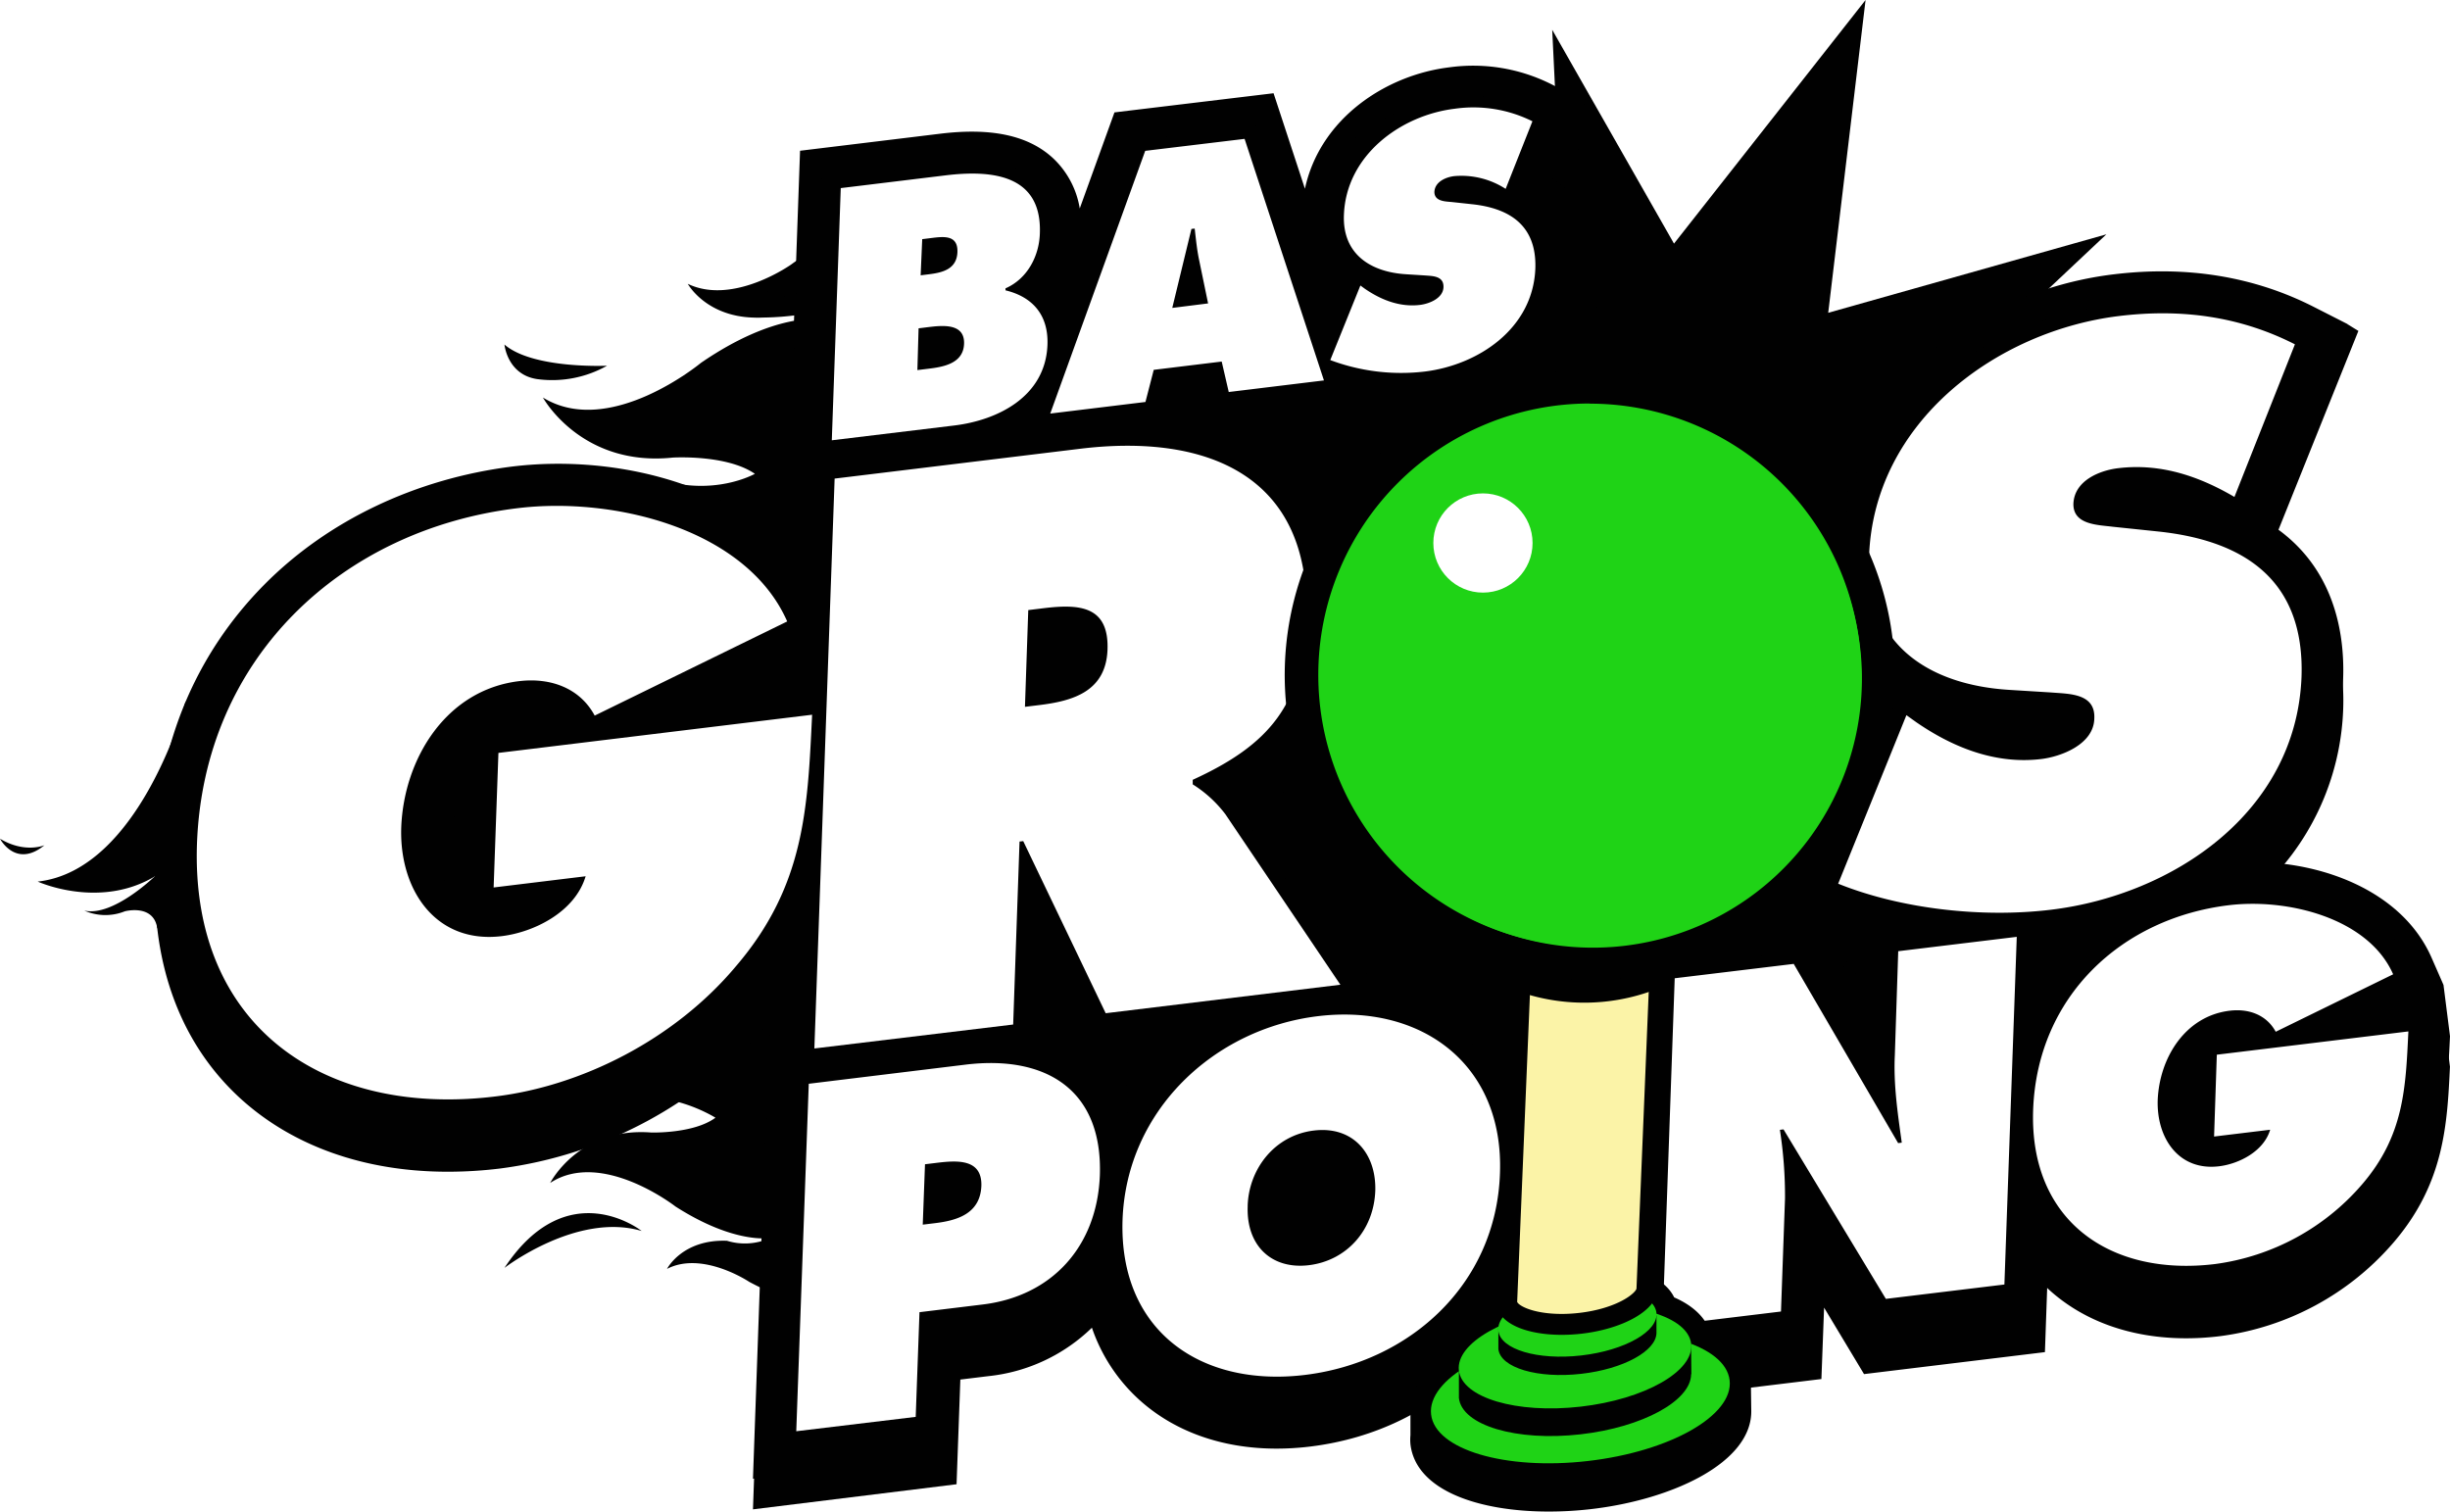 <svg id="4ad930f4-8a61-4ef4-9936-3855e8eb21a9" data-name="Calque 1" xmlns="http://www.w3.org/2000/svg" viewBox="0 0 511.56 315.64"><defs><style>.f3e6d09b-16b4-4cd2-b8b4-c0c88d08c8b6{fill:#010101}.\32 b12b150-d7a6-4444-bfb5-a1794b96a593{fill:#fff}.\32 bbe3cd8-6fd3-46a3-9701-122736ff826f{fill:none}.\34 927bc0c-eb03-451b-8687-650a021f4004{fill:#1fd316}.\38 8cf9ed3-5ff7-46fa-ac83-200fa22165f0{fill:#fbf3a7}.\35 91f48af-4603-4f93-b4f9-238ff6d48a98{fill:#1fd316}</style></defs><title>logo-green</title><path class="f3e6d09b-16b4-4cd2-b8b4-c0c88d08c8b6" d="M310.36 100.37l-30.51-53.65 47.24 21.39-2.99-61.89 25.43 44.65 40-50.87-7.8 65.32 58.08-16.39-51.01 48.03 39.88 11.49-54.19 17.31-49.98 2.45-14.15-27.84z"/><path class="f3e6d09b-16b4-4cd2-b8b4-c0c88d08c8b6" d="M212.27 266l5.35 19.28-7.71 47.57-17 9.81-31.56-18.39-2.95-9.27c11.69 3.92 20.35-1 20.35-1-5.91-4.08-17.14-3.39-17.14-3.39-19.15 2-27.12-12.54-27.12-12.54 13.93 8.6 33-7.24 33-7.24 15.52-10.66 24.85-9.09 24.85-9.09a16.15 16.15 0 0 0-11.49-.41c-11.84.82-16.11-7-16.11-7 9.53 4.58 21.65-4.08 21.65-4.08s7.07-5.43 14.95-6.11zM193.69 487.82s-6.21.24-16.13-5.09c0 0-9.76-6.53-17.16-2.7 0 0 3.18-6.23 12.53-5.87a12.73 12.73 0 0 0 9.05-.6s-7.32 1.44-19.81-6.56c0 0-15.38-12-26.16-4.92 0 0 5.93-11.69 21.08-10.53 0 0 8.87.28 13.43-3.09 0 0-10.39-6.54-19.51-3.17l5.52-4.55 27.74-24.34 10.36 16.42 7.22 37.31-3.76 15.33z" transform="translate(-21.13 -215.06)"/><path class="f3e6d09b-16b4-4cd2-b8b4-c0c88d08c8b6" d="M118.37 342.5l-22.93 38.76 11.46 32.29 7.64 13.34 54.59-16.26 38.76-14.09 7.83 41.74 21.51 13 31.89 17.46 9.19 9.89 23.28 4.66L338.37 494l23.75-32 55.52-17.38L449.2 451l4.12-56.09-7.12-55.14-85.44-15.29-29.54-23.3-22.81-19.6-70.61-1.2s-31 19.32-30.45 20.79-22.48 48.58-22.48 48.58z" transform="translate(-21.13 -215.06)"/><path class="f3e6d09b-16b4-4cd2-b8b4-c0c88d08c8b6" d="M531.34 420.75l-2.52-5.75c-5.88-13.35-21.68-19.7-36.44-19.93a53.76 53.76 0 0 0 18-38.39c.32-9.43-1.8-23.72-15.52-32.37l16.47-41.56-7.09-3.61c-12.5-6.36-26.53-8.64-41.73-6.8a74.38 74.38 0 0 0-40 17.79c-12.47 11-19.35 25.14-19.88 40.74-.42 10.95 3.16 20 10 26.42l-19.09 47.12 6.35 2.55-37.55 4.56-3.21 90.27 42.3-5.14.57-14.87 8.36 13.84 37.75-4.62.48-13.37.26.26c7.32 6.72 17.36 10.26 28.75 10.26a58.4 58.4 0 0 0 7.06-.44 57.52 57.52 0 0 0 36.25-19.56c10.62-12.37 11.21-24.75 11.78-36.71l-1.36-10.72zm-129.67-13c2.29.92 4.71 1.74 7.18 2.47L408.5 421l-8-13.77zM345 232.62a36.39 36.39 0 0 0-21.26-3.5c-13.32 1.62-27 10.73-30.14 25.35l-6.55-19.94-33.22 4-7.25 20.06a18.43 18.43 0 0 0-5.6-10.52c-5.13-4.73-12.83-6.39-23.52-5.09l-29.28 3.56-2.39 67.07-.56 15.66c-13.74-14-37.22-19.22-57.13-16.79-20.1 2.52-38.51 11.24-51.82 24.7-14.12 14.28-22 32.87-22.75 53.76-.68 19.53 5.47 35.82 17.74 47.06 11 10.05 26.09 15.35 43.37 15.35a90.17 90.17 0 0 0 10.89-.67 88.62 88.62 0 0 0 55.87-30.16l.57-.69-.8 22.61-2.82 79.41 42.49-5.16.79-21.86 5.82-.71A36.41 36.41 0 0 0 249.12 486a36 36 0 0 0 9.72 14.9c7.38 6.77 17.45 10.35 28.84 10.35a57.84 57.84 0 0 0 7-.43c27.57-3.35 47.47-24.08 48.39-50.41.48-12.75-3.86-24-12.22-31.7-7.33-6.75-17.13-10.38-28.12-10.55l-23.41-34.76c11.62-8 16.8-18.42 17.35-33.94.5-14-3.47-24.94-11.8-32.59-5.25-4.82-12-8-20.13-9.61l2.55-.31 1.75-6.75.49-.06 1.47 6.36 38.24-4.65-.13-.41c1.56.14 3.13.21 4.69.21a48.5 48.5 0 0 0 5.85-.35c14.34-1.74 30.1-11.83 30.8-29.9.23-6.65-1.86-12.13-5.89-16l7.6-19.19zM115.56 397.34a18 18 0 0 1-1.93-9.18 29.29 29.29 0 0 1 2.64-11zm65.6-40.67l3.19-1.56v1.18zm69.29 79.39l11.55-1.42a53.27 53.27 0 0 0-6.45 7.85 26.35 26.35 0 0 0-5.1-6.43zm-11.92-8.33l1.06 2.22-1.13-.32zm61 35.65c-.18 3.95-2.59 6.77-6.15 7.21a3.33 3.33 0 0 1-2.37-.33c-.35-.32-.73-1.3-.67-3v-.11c.09-3.29 2.23-6.87 6.13-7.34a6.41 6.41 0 0 1 .75 0 2.19 2.19 0 0 1 1.43.38 4.45 4.45 0 0 1 .91 3.18z" transform="translate(-21.13 -215.06)"/><path class="f3e6d09b-16b4-4cd2-b8b4-c0c88d08c8b6" d="M531.34 427.08l-2.51-5.71c-5.88-13.35-21.68-19.7-36.44-19.93a53.76 53.76 0 0 0 18-38.39c.32-9.43-1.8-23.72-15.52-32.37l18.69-46.52-2.22-1.37-7.09 2.73c-12.5-6.36-26.53-8.64-41.73-6.8a74.38 74.38 0 0 0-40 17.79c-12.47 11-19.35 25.14-19.88 40.74-.42 10.95 3.16 20 10 26.42l-19.09 47.12 6.35 2.55-37.55 4.56-3.21 90.27 42.3-5.14.56-14.91 8.34 13.88 37.77-4.59.47-13.41.26.26c7.32 6.72 17.36 10.26 28.75 10.26a58.4 58.4 0 0 0 7.06-.44 57.52 57.52 0 0 0 36.25-19.56c10.62-12.37 11.21-24.75 11.78-36.71l-1.36-10.72zm-129.67-13c2.29.92 4.71 1.74 7.18 2.47l-.35 10.82-8-13.77zM345 239a36.39 36.39 0 0 0-21.26-3.5c-13.32 1.62-27 10.73-30.14 25.35l-6.55-19.94-33.22 4-7.21 20.09a18.43 18.43 0 0 0-5.6-10.52c-5.13-4.73-12.83-6.39-23.52-5.09l-29.28 3.56-2.39 67.05-.56 15.66c-13.74-14-37.22-19.22-57.13-16.79-20.13 2.45-38.55 11.21-51.86 24.67-14.12 14.28-22 32.87-22.75 53.76-.68 19.54 5.45 35.82 17.74 47.09 11 10.05 26.09 15.35 43.37 15.35a90.17 90.17 0 0 0 10.89-.67 88.62 88.62 0 0 0 55.87-30.16l.57-.69-.8 22.61-2.82 79.41 42.51-5.24.79-21.86 5.82-.71a36.41 36.41 0 0 0 21.65-10.12 36 36 0 0 0 9.72 14.9c7.38 6.77 17.45 10.35 28.84 10.35a57.84 57.84 0 0 0 7-.43c27.57-3.35 47.47-24.08 48.39-50.41.48-12.75-3.86-24-12.22-31.7-7.33-6.75-17.13-10.38-28.12-10.55l-23.41-34.76c11.62-8 16.8-18.42 17.35-33.94.5-14-3.47-24.94-11.8-32.59-5.25-4.82-12-8-20.13-9.61l2.55-.31 1.75-6.75.49-.06 1.47 6.36 38.24-4.65-.13-.41c1.56.14 3.13.21 4.69.21a48.5 48.5 0 0 0 5.85-.35c14.34-1.74 30.1-11.83 30.8-29.9.23-6.65-1.86-12.13-5.89-16l7.6-19.19zM115.56 403.67a18 18 0 0 1-1.93-9.18 29.29 29.29 0 0 1 2.64-11zm65.6-40.67l3.19-1.56v1.18zm69.29 79.39L262 441a53.27 53.27 0 0 0-6.45 7.85 26.35 26.35 0 0 0-5.1-6.46zm-11.92-8.33l1.06 2.22-1.13-.32zm61 35.65c-.18 3.95-2.59 6.77-6.15 7.21a3.33 3.33 0 0 1-2.37-.33c-.35-.32-.73-1.3-.67-3v-.11c.09-3.29 2.23-6.87 6.13-7.34a6.41 6.41 0 0 1 .75 0 2.19 2.19 0 0 1 1.43.38 4.45 4.45 0 0 1 .91 3.19z" transform="translate(-21.13 -215.06)"/><path class="2b12b150-d7a6-4444-bfb5-a1794b96a593" d="M334.32 460.12c-.81 23.3-19 39.41-40.71 42.05s-38.9-9.17-38.09-32.47c.87-22.83 19.13-39.81 40.76-42.44s38.9 10.04 38.04 32.86zm-52.67 6.79c-.33 8.28 5 13.3 12.81 12.34S308 472 308.29 463.67c.21-7.7-4.62-13.53-12.84-12.53s-13.59 8.07-13.81 15.77zM370.81 419.34l24.85-3 21.8 37.42.76-.09c-.82-5.94-1.75-12.06-1.45-18.23l.71-21.75 24.75-3-2.58 72.6-24.75 3-21.37-35.39-.76.09a90 90 0 0 1 1.07 14.35l-.84 23.59-24.75 3zM524 430.44c-.57 11.86-.9 21.78-9.72 32a49 49 0 0 1-30.68 16.58c-21.73 2.64-38.76-8.9-37.95-32.2.86-23.69 18.43-40 40.82-42.73 12.38-1.5 29.18 2.69 34.35 14.42l-24.52 12c-1.85-3.42-5.48-4.9-9.64-4.39-9.26 1.13-14.62 9.83-15 18.6-.28 8 4.4 14.9 12.81 13.88 4.06-.49 9.31-3.05 10.67-7.63l-11.71 1.42.57-17.09zM196.68 254.34l21.87-2.66c10-1.22 20.17 0 19.7 12.15-.14 4.61-2.54 9.42-7.17 11.44v.42c5.59 1.34 9 5.1 8.76 11.39-.42 10.83-10.4 15.73-19.45 16.83L194.81 307zm16 38l2.12-.26c3.08-.37 7.53-1 7.63-5.31s-4.63-3.75-7.65-3.38l-1.85.23zm2.36-20c2.74-.33 5.86-1 6-4.62.15-3.91-3.31-3.21-6.05-2.88l-1.3.16-.33 7.55zM260.3 299l-19.88 2.42 19.83-54.86 20.75-2.5 16.57 50.44-19.88 2.42-1.47-6.36-14.19 1.73zm13.08-20.58l-1.86-9c-.47-2.17-.68-4.44-.94-6.63l-.68.08-4 16.49zM305.18 274.68l.91.66c3.26 2.25 7.22 3.92 11.54 3.39 1.85-.22 4.84-1.35 4.9-3.73s-2.36-2.29-4-2.43l-3.79-.24c-7.29-.44-13.3-4.09-13-12.34.43-12.5 11.86-20.85 23.11-22.22a27.58 27.58 0 0 1 16.25 2.62l-5.59 14.11a17 17 0 0 0-10.76-2.66c-1.64.2-4 1.12-4.12 3.28 0 2 2.25 2 3.67 2.13l4.23.46c7.89.85 13.48 4.48 13.18 13.42-.49 12.58-11.95 20.16-23.12 21.52a42.08 42.08 0 0 1-19.7-2.4zM190.7 364.31c-.94 19.45-1.48 35.7-15.93 52.55-12.77 15.23-32.17 25-50.29 27.17-35.62 4.33-63.54-14.59-62.22-52.79 1.41-38.83 30.22-65.6 66.93-70.06 20.29-2.47 47.84 4.4 56.31 23.65l-40.2 19.66c-3-5.6-9-8-15.81-7.19-15.18 1.84-24 16.12-24.58 30.49-.45 13.1 7.21 24.43 21 22.75 6.66-.81 15.27-5 17.5-12.5l-19.21 2.34 1-28.1zM190 441.37l32.78-4c16.63-2 28.62 5.15 28 23.15-.59 14.84-10 25.18-24.43 26.94l-13.23 1.61-.79 21.86-24.94 3zm23.8 29.42l2.55-.31c4.54-.55 9.45-1.92 9.69-7.79.17-5.68-5.06-5.33-9.31-4.81l-2.46.3z" transform="translate(-21.13 -215.06)"/><path class="2bbe3cd8-6fd3-46a3-9701-122736ff826f" d="M280.05 120.94h.85V138h-.85z"/><path class="f3e6d09b-16b4-4cd2-b8b4-c0c88d08c8b6" d="M382.31 503.15c-.37-3.2-3.36-5.83-8-7.62v-.72l-.1.1c-.63-2.41-3.24-4.36-7.1-5.63v-.24c-.45-3.89-8.2-6.19-17.31-5.15-8.43 1-15.06 4.46-15.66 8.05-4.95 2.33-8.09 5.34-8.27 8.36v1c-3.74 2.6-5.89 5.57-5.81 8.52v5.13a5.86 5.86 0 0 0 0 1.21c.84 7.34 15.48 11.7 32.69 9.72 16.87-1.93 29.94-9.22 29.67-16.42l-.06-4.72a5.92 5.92 0 0 0-.05-1.59z" transform="translate(-21.13 -215.06)"/><path class="f3e6d09b-16b4-4cd2-b8b4-c0c88d08c8b6" d="M344.48 530.7c-14.59 0-27.74-4.39-28.85-14.07a10.12 10.12 0 0 1 0-1.87v-4.95c-.08-2.69.95-6.73 6-10.83.69-3.83 3.83-7.38 9-10.17 2.7-5.21 10.9-8.37 18.66-9.26 8.84-1 18.59.67 21.41 6.43 4.18 1.83 6.21 4.21 7.18 6.31 7 3.29 8.56 7.83 8.85 10.37a10.2 10.2 0 0 1 0 2.32l.06 4.4c.42 11.06-16.55 18.88-33.54 20.82a76.57 76.57 0 0 1-8.77.5zm-14.36-30v.51a4.37 4.37 0 0 1-1.87 3.6c-2.95 2.05-4 3.83-3.94 4.81v5.66a1.55 1.55 0 0 0 0 .31c.36 3.15 11.22 7.78 27.85 5.88 16.91-1.94 25.92-8.89 25.8-11.92l-.07-4.83a4.38 4.38 0 0 1 .05-.72 1.59 1.59 0 0 0 0-.41c-.11-1-1.56-2.63-5.26-4a4.37 4.37 0 0 1-2.71-3.14c0-.11-.05-.23-.07-.34V496c-.09-.34-1.06-1.55-4.25-2.6a4.37 4.37 0 0 1-3-3.57c-1.05-.9-5.54-2.42-12.48-1.62-7.25.83-11.32 3.51-11.87 4.55a4.37 4.37 0 0 1-2.43 3.12c-4.27 2-5.73 4-5.77 4.67.03.08.03.14.02.2zm8.19-7.94zm0-.15z" transform="translate(-21.13 -215.06)"/><path class="f3e6d09b-16b4-4cd2-b8b4-c0c88d08c8b6" d="M382.33 509.55l-.09-6.67-2.76 1.51c-5.17-4.35-16.77-6.51-29.86-5-11.82 1.35-21.78 5.34-26.59 10.08l-3.08.36v5.21a5.86 5.86 0 0 0 0 1.21c.84 7.34 15.48 11.7 32.69 9.72 16.9-1.97 29.97-9.21 29.69-16.42z" transform="translate(-21.13 -215.06)"/><ellipse class="4927bc0c-eb03-451b-8687-650a021f4004" cx="351.14" cy="506.83" rx="31.37" ry="13.38" transform="rotate(-6.53 -1544.13 584.773)"/><path class="f3e6d09b-16b4-4cd2-b8b4-c0c88d08c8b6" d="M374.29 502l-.07-7.09-2.49 2.61c-4.17-3.21-13-4.77-22.89-3.64-8.8 1-16.25 3.89-20.16 7.37l-2.93-.85v6.6c.65 5.71 12 9.1 25.43 7.57 12.94-1.48 23-7 23.06-12.54z" transform="translate(-21.13 -215.06)"/><ellipse class="4927bc0c-eb03-451b-8687-650a021f4004" cx="350.02" cy="498.43" rx="24.41" ry="10.41" transform="rotate(-6.53 -1545.32 576.351)"/><path class="f3e6d09b-16b4-4cd2-b8b4-c0c88d08c8b6" d="M367 493.41v-3.68l-1.47.81c-2.74-2.3-8.87-3.45-15.81-2.66-6 .69-11.07 2.65-13.73 5l-2-.57v4.48c.45 3.89 8.2 6.19 17.31 5.15 8.81-1 15.64-4.77 15.7-8.53z" transform="translate(-21.13 -215.06)"/><ellipse class="4927bc0c-eb03-451b-8687-650a021f4004" cx="350.52" cy="491.04" rx="16.61" ry="7.09" transform="rotate(-6.53 -1544.813 568.994)"/><path class="88cf9ed3-5ff7-46fa-ac83-200fa22165f0" d="M364.66 385.66h-.33l-20.52 2.74a2.18 2.18 0 0 0-1.89 2.07l-4 96.3a2.19 2.19 0 0 0 0 .35v.3c.37 3.27 4.3 5.29 10.25 5.29a25.9 25.9 0 0 0 2.93-.17c5.56-.64 11.49-3.18 11.69-7.28v-.18l4-97.06v-.2a2.18 2.18 0 0 0-2.13-2.16z" transform="translate(-21.13 -215.06)"/><path class="f3e6d09b-16b4-4cd2-b8b4-c0c88d08c8b6" d="M347.24 493.8c-7 0-13.28-2.12-13.81-6.77a3.82 3.82 0 0 1 0-.52 2.17 2.17 0 0 1 1.94-2.35 2.18 2.18 0 0 1 2.4 2.28v.17c.16 1.38 5.26 3.51 13.09 2.61s12.14-4.13 12.14-5.53a2.19 2.19 0 0 1 4.37-.18 2.35 2.35 0 0 1 0 .35c-.15 5.19-8.09 8.8-16 9.7a36.53 36.53 0 0 1-4.13.24zM333.39 420.07a41.56 41.56 0 0 0 36.31.38l7.19-18.08-48.26-2.18z" transform="translate(-21.13 -215.06)"/><path class="2b12b150-d7a6-4444-bfb5-a1794b96a593" d="M195.4 315l51.27-6.23c26.33-3.2 48.29 5.45 47.22 35.44-.64 18-7.79 26.41-23.72 33.69v.95a25.52 25.52 0 0 1 6.83 6.25l24 35.59-49 5.95-17.22-35.94-.77.09-1.33 38.21-41.51 5zm39.74 47.66l2.94-.36c7-.85 14-2.8 14.3-11.64.3-9.15-6-9.48-13.3-8.6l-3.25.4zM419.19 364.4l2.07 1.48c7.38 5.08 16.32 8.86 26.08 7.68 4.18-.51 10.94-3.06 11.08-8.42.29-5.38-5.34-5.17-9.16-5.49l-8.55-.53c-16.47-1-30-9.24-29.32-27.87 1-28.25 26.81-47.11 52.21-50.2 13.32-1.62 25.49.2 36.71 5.91l-12.63 31.87c-7.11-4.16-15.17-7.11-24.31-6-3.72.45-9.12 2.52-9.31 7.42-.09 4.41 5.09 4.41 8.29 4.81l9.56 1c17.84 1.92 30.46 10.13 29.78 30.33-1.1 28.43-27 45.56-52.24 48.63-14.71 1.79-31.62-.24-44.51-5.43z" transform="translate(-21.13 -215.06)"/><path class="f3e6d09b-16b4-4cd2-b8b4-c0c88d08c8b6" d="M155.11 472.11s-15.45-12.25-28.65 7.71c0 .01 15.14-11.7 28.65-7.71zM178.5 281.36a58.44 58.44 0 0 0 8.48-.43s5.18-.44 7.36 2.36l-.49-3.71-13.43-3.94-2.94 2.85z" transform="translate(-21.13 -215.06)"/><circle class="2b12b150-d7a6-4444-bfb5-a1794b96a593" cx="309.27" cy="112" r="10.41"/><path class="4927bc0c-eb03-451b-8687-650a021f4004" d="M353.07 416.39a60.19 60.19 0 1 1 60.19-60.18 60.25 60.25 0 0 1-60.19 60.18z" transform="translate(-21.13 -215.06)"/><path class="f3e6d09b-16b4-4cd2-b8b4-c0c88d08c8b6" d="M353.07 299.35A56.68 56.68 0 1 1 296.39 356a56.68 56.68 0 0 1 56.68-56.68m0-7A63.69 63.69 0 1 0 416.76 356a63.77 63.77 0 0 0-63.7-63.69zM59.9 361.45s-9.47 35.36-30.9 37.7c0 0 16.06 7.34 28.52-4.13l3.91-21z" transform="translate(-21.13 -215.06)"/><path class="f3e6d09b-16b4-4cd2-b8b4-c0c88d08c8b6" d="M53.51 398s-8.77 8.57-14.78 7.21a10.88 10.88 0 0 0 8.46.15s6-1.62 6.78 3.54l4.28-1 .82-11.46-4.78-.82zM30.41 391.56s-4.09 1.77-9.28-1.36c0 0 3.27 6.28 9.28 1.36zM147.88 291.43s-15.43.73-21.42-4.42c0 0 .57 6.26 6.8 7.21a23.34 23.34 0 0 0 14.62-2.79z" transform="translate(-21.13 -215.06)"/><path class="f3e6d09b-16b4-4cd2-b8b4-c0c88d08c8b6" d="M334.06 44.75l-11.29-8.5-2.2 7.04 3.66 17.29 9.83 3.82V44.75z"/><path class="591f48af-4603-4f93-b4f9-238ff6d48a98" d="M394.39 318a56.17 56.17 0 0 1-89 67.44 56.19 56.19 0 1 0 89-67.44z" transform="translate(-21.13 -215.06)"/><circle class="2b12b150-d7a6-4444-bfb5-a1794b96a593" cx="309.64" cy="113.39" r="10.36"/></svg>